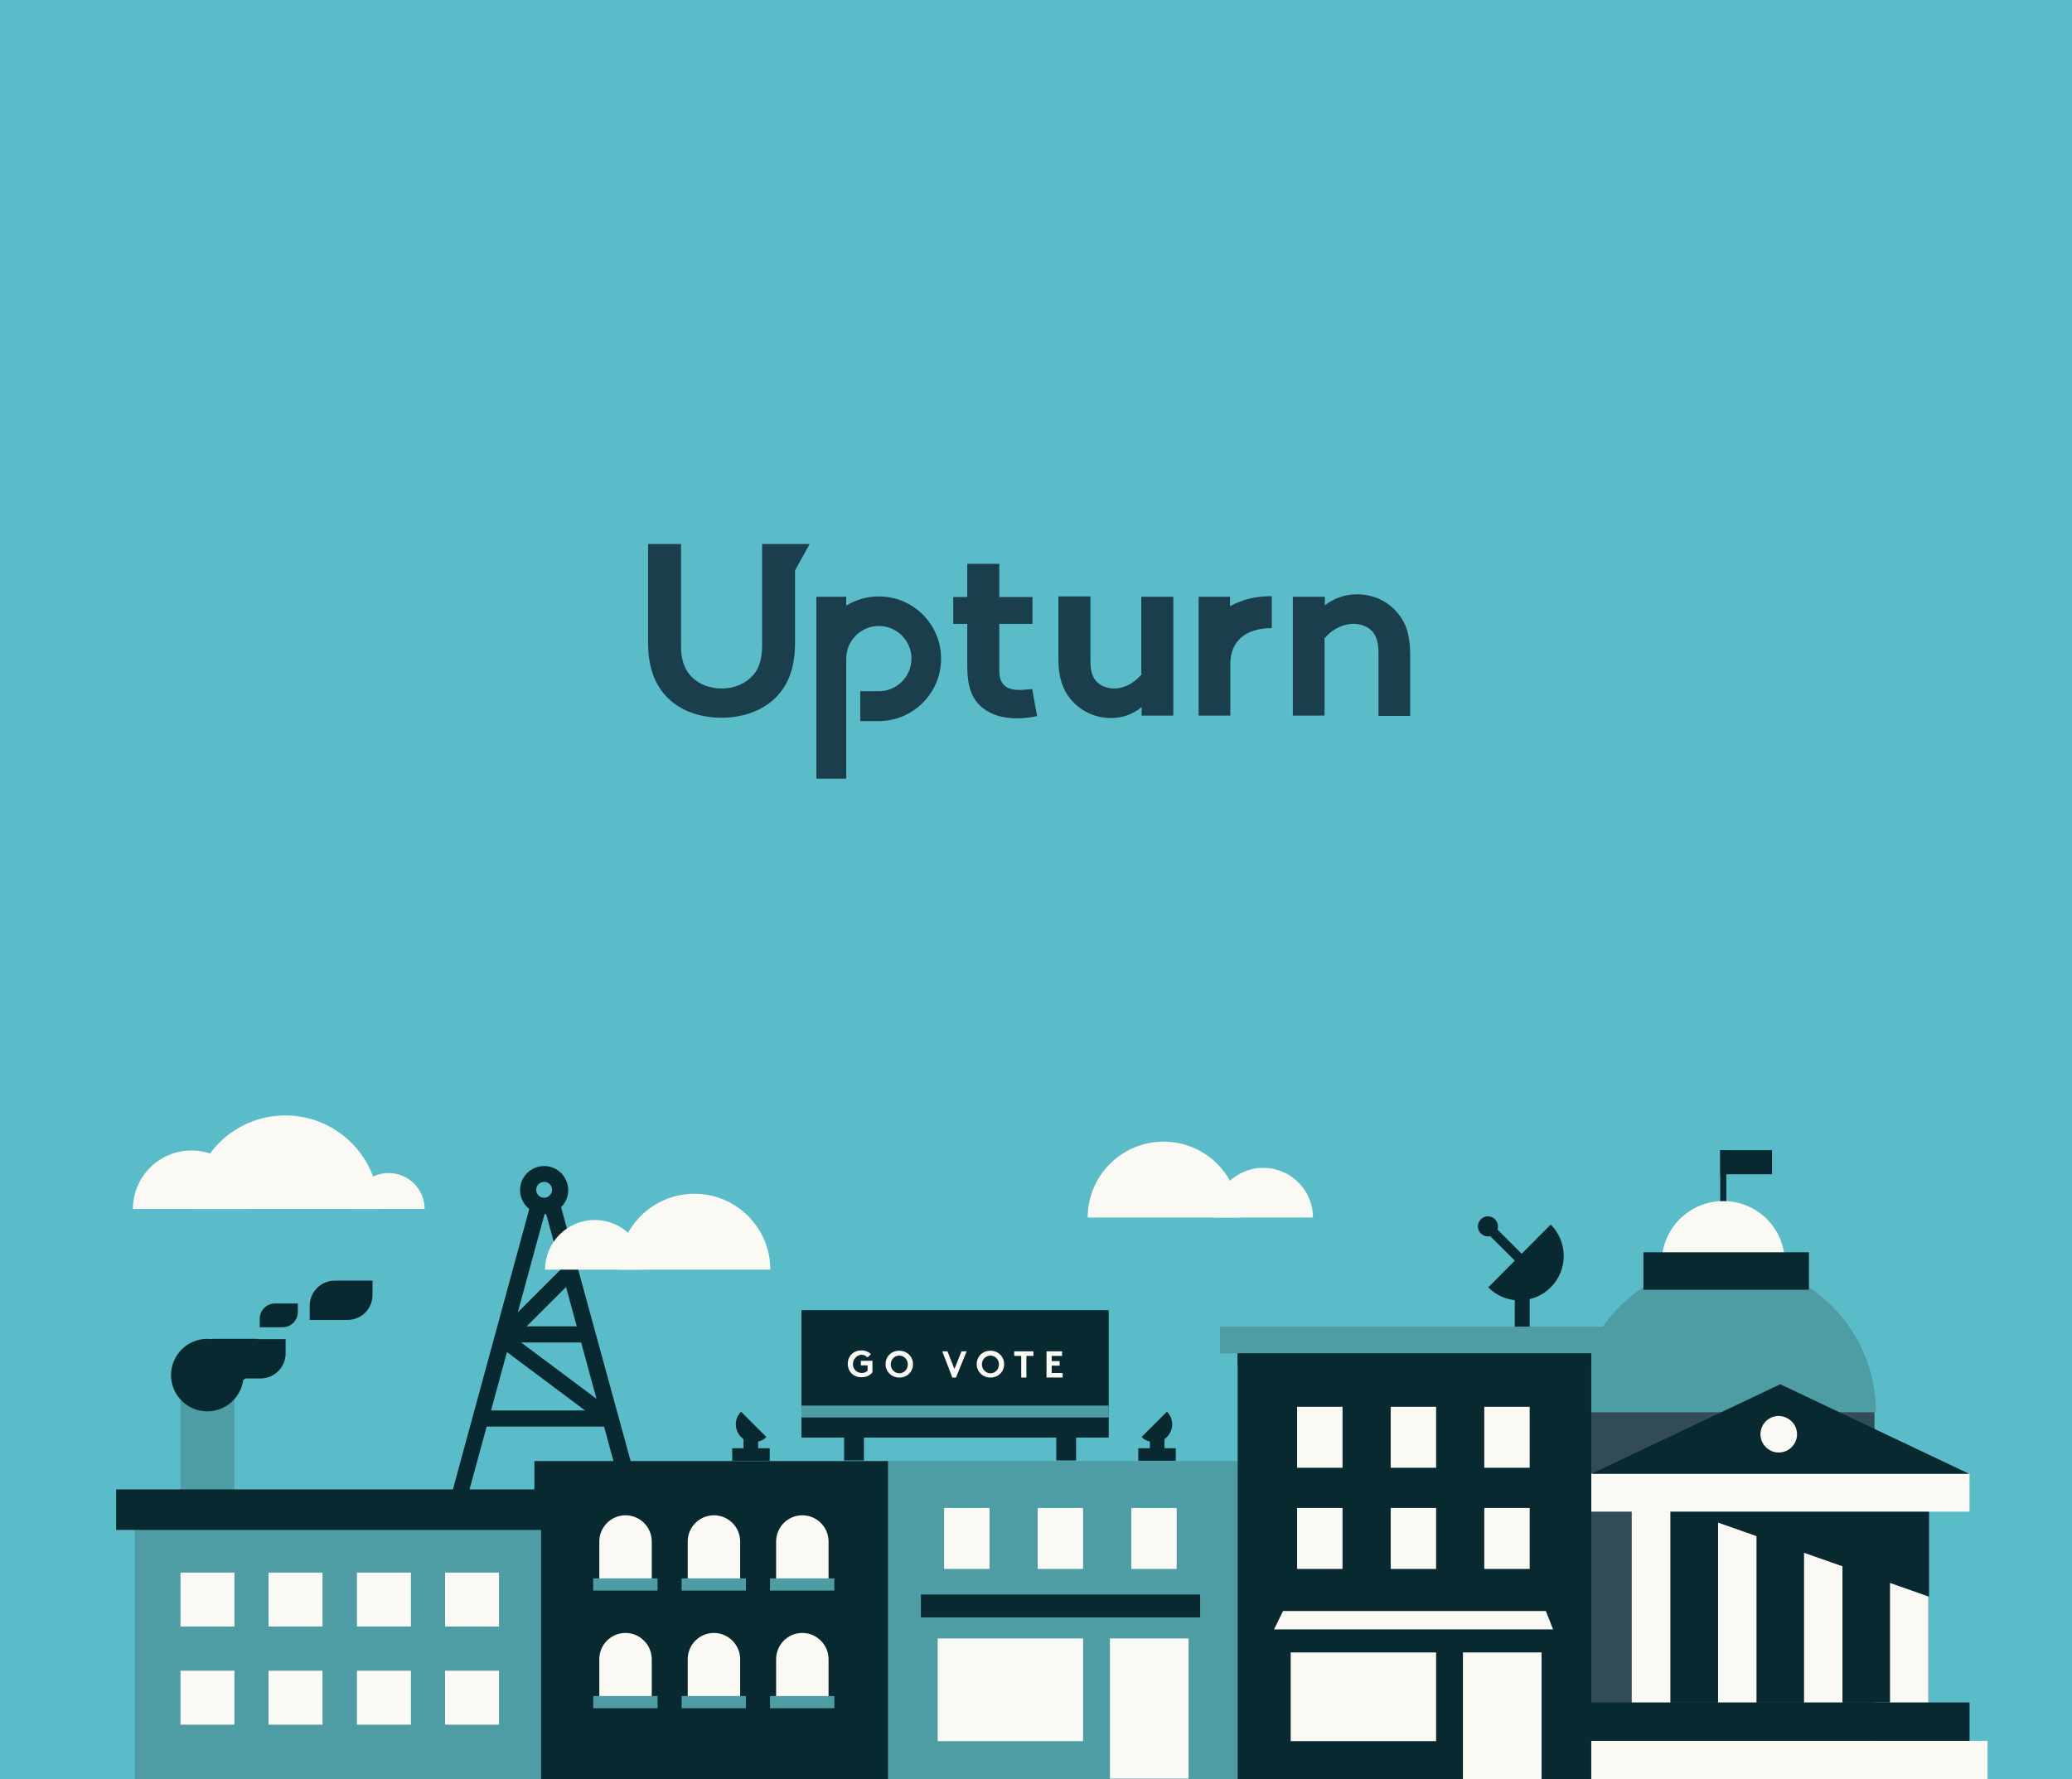 <?xml version="1.0" encoding="utf-8"?>
<!-- Generator: Adobe Illustrator 18.1.1, SVG Export Plug-In . SVG Version: 6.00 Build 0)  -->
<svg version="1.1" id="Layer_1" xmlns="http://www.w3.org/2000/svg" xmlns:xlink="http://www.w3.org/1999/xlink" x="0px" y="0px"
	 width="679.7px" height="583.8px" viewBox="0 0 679.7 583.8" enable-background="new 0 0 679.7 583.8" xml:space="preserve">
<rect x="0" y="0" fill="#5BBCC9" width="679.7" height="583.8"/>
<g>
	<g>
		<path fill="#1B3E4C" d="M445.2,195c-4.2,0-7.7,1.4-10.6,3.6v-2.8h-0.4h-10.1v39h10.4v-25.3c1.5-2,5.1-4.8,9.5-4.8
			c2.4,0,4.5,0.8,5.9,2.2c1.4,1.4,2.3,3.5,2.3,7.3v20.7h10.4v-19.9c0-6.7-1.4-10.6-4-13.7C455.5,197.4,450.6,195,445.2,195z"/>
		<path fill="#1B3E4C" d="M374.6,221.1c-1.4,1.8-4.7,4.8-9.1,4.8c-2,0-4.3-0.6-5.9-2.4c-1.2-1.4-1.9-3.1-1.9-6.7v-21.1h-10.5v20.7
			c0,5.8,1.4,9.8,3.9,12.9c3.1,3.8,7.9,6.3,13.3,6.3c3.6,0,7.2-1.1,10.1-3.6v2.8h0.4h10v-39h-10.5V221.1z"/>
		<path fill="#1B3E4C" d="M334.4,226.4c-2.6,0-4.3-0.7-5.3-1.9c-0.9-1-1.3-2.5-1.3-4.9v-14.9h10.9v-8.8h-10.9V185h-10.5v10.9h-4.6
			v8.8h4.6v13.7c0,5.5,0.9,9,2.9,11.7c2.7,3.5,7.2,5.6,13.5,5.6c2,0,5.1-0.3,6.5-0.8l-1.6-8.8C337.9,226.1,335.9,226.4,334.4,226.4z
			"/>
		<path fill="#1B3E4C" d="M403.6,195.8h-10.4v21.1c0,0.3,0,0.6,0,0.9h0v17h10.4v-17h0c0-7.4,5-11.7,13.6-11.7v-10.5
			c-5.6,0-10.1,1.3-13.7,3.3V195.8z"/>
		<path fill="#1B3E4C" d="M288.3,195.7c-3.9,0-7.6,1.1-10.7,3v-2.9h-9.8v20.3v39.4h9.8v-39.4c0-5.9,4.8-10.7,10.7-10.7
			c5.9,0,10.7,4.8,10.7,10.7c0,5.9-4.8,10.7-10.7,10.7h-6.1v9.8h6.1c11.1,0,20.2-9,20.4-20l0-0.4
			C308.8,204.9,299.6,195.7,288.3,195.7z"/>
		<path fill="#1B3E4C" d="M260.8,178.5h-10.7h-0.1v33.4c0,5.1-1.4,8.3-3.7,10.4c-2.4,2.3-5.8,3.6-9.6,3.6c-3.8,0-7.2-1.3-9.6-3.6
			c-2.3-2.2-3.7-5.3-3.7-10.4v-33.4h-10.8v32.5c0,8.6,2.6,14.6,7.2,18.7c4.3,3.9,10.5,5.8,16.9,5.8c6.3,0,12.5-1.9,16.9-5.8
			c4.7-4.2,7.2-10.1,7.2-18.7v-24h0.1l4.7-8.5h-4.7H260.8z"/>
	</g>
</g>
<g>
	<g>
		<g>
			<rect x="564.3" y="377.4" fill="#092930" width="2" height="18.5"/>
			<rect x="564.3" y="377.4" fill="#092930" width="17" height="7.9"/>
			<rect x="482.4" y="461.7" fill="#324C56" width="132.5" height="122.2"/>
			<path fill="#4E9DA5" d="M517,463.4c0-27.2,22-49.2,49.2-49.2c27.2,0,49.2,22,49.2,49.2"/>
			<path fill="#FBF9F3" d="M545.1,414.3c0-11.2,9.1-20.2,20.2-20.2c11.2,0,20.2,9,20.2,20.2"/>
			<rect x="539.1" y="410.9" fill="#092930" width="54.3" height="12.3"/>
		</g>
		<rect x="535.3" y="494.9" fill="#092930" width="97.3" height="63.7"/>
		<rect x="535.3" y="494.9" fill="#FBF9F3" width="12.6" height="66.7"/>
		<rect x="591.8" y="494.9" fill="#FBF9F3" width="12.6" height="66.7"/>
		<rect x="563.6" y="494.9" fill="#FBF9F3" width="12.6" height="66.7"/>
		<rect x="620" y="494.9" fill="#FBF9F3" width="12.6" height="66.7"/>
		<rect x="535.3" y="494.9" fill="#FBF9F3" width="12.6" height="66.7"/>
		<rect x="516.1" y="571.2" fill="#FBF9F3" width="135.9" height="12.6"/>
		<rect x="522" y="558.6" fill="#092930" width="124.1" height="12.6"/>
		<polygon fill="#092930" points="632.8,523.9 550.2,494.9 632.8,494.9 		"/>
		<rect x="522" y="483.4" fill="#FBF9F3" width="124.1" height="12.6"/>
	</g>
	<g>
		<g>
			<g>
				<path fill="#092930" d="M183.4,393.7c-1,1.3-2.5,2.1-4.2,2.1c-2,0-3.7-1.1-4.6-2.7l-26.9,98.8l2.6,3.3h57.4l2.6-3.3L183.4,393.7
					z M153.7,489.9l25.2-92.5l25.2,92.5H153.7z"/>
			</g>
		</g>
		<g>
			<g>
				<rect x="165.1" y="435.2" fill="#092930" width="28.1" height="5.3"/>
			</g>
		</g>
		<g>
			<path fill="#092930" d="M178.5,398.4c-4.4,0-7.9-3.6-7.9-7.9c0-4.4,3.6-7.9,7.9-7.9c4.4,0,7.9,3.6,7.9,7.9
				C186.4,394.8,182.9,398.4,178.5,398.4z M178.5,387.8c-1.5,0-2.6,1.2-2.6,2.6c0,1.5,1.2,2.6,2.6,2.6c1.4,0,2.6-1.2,2.6-2.6
				C181.1,389,180,387.8,178.5,387.8z"/>
		</g>
		<g>
			
				<rect x="173.8" y="412.9" transform="matrix(0.707 0.708 -0.708 0.707 354.385 0.583)" fill="#092930" width="5.3" height="29.3"/>
		</g>
		<g>
			
				<rect x="162.7" y="449.2" transform="matrix(0.801 0.599 -0.599 0.801 306.698 -19.014)" fill="#092930" width="38.4" height="5.3"/>
		</g>
		<g>
			<rect x="156.7" y="462.8" fill="#092930" width="45.4" height="5.3"/>
		</g>
	</g>
	<rect x="496.9" y="421" fill="#092930" width="4.9" height="17.8"/>
	<rect x="290.2" y="479.4" fill="#4E9DA5" width="116" height="104.4"/>
	<rect x="309.7" y="494.8" fill="#FBF9F3" width="14.9" height="20"/>
	<rect x="340.4" y="494.8" fill="#FBF9F3" width="14.9" height="20"/>
	<rect x="371.1" y="494.8" fill="#FBF9F3" width="14.9" height="20"/>
	<rect x="175.3" y="479.4" fill="#092930" width="116" height="104.4"/>
	<rect x="307.6" y="537.6" fill="#FBF9F3" width="47.7" height="33.7"/>
	<rect x="364.1" y="537.6" fill="#FBF9F3" width="25.8" height="46"/>
	<rect x="302.1" y="523.2" fill="#092930" width="91.6" height="7.5"/>
	<polygon fill="#092930" points="522,483.6 584,454.2 646,483.6 	"/>
	<path fill="#FBF9F3" d="M589.5,470.6c0,3.3-2.7,6-6,6c-3.3,0-6-2.7-6-6s2.7-6,6-6C586.8,464.7,589.5,467.3,589.5,470.6z"/>
	<g>
		<path fill="#FBF9F3" d="M196.6,519.7v-13.9c0-4.7,3.8-8.6,8.6-8.6l0,0c4.7,0,8.6,3.8,8.6,8.6v13.9"/>
		<rect x="194.6" y="517.9" fill="#4E9DA5" width="21.1" height="4"/>
	</g>
	<g>
		<path fill="#FBF9F3" d="M225.6,519.7v-13.9c0-4.7,3.8-8.6,8.6-8.6l0,0c4.7,0,8.6,3.8,8.6,8.6v13.9"/>
		<rect x="223.6" y="517.9" fill="#4E9DA5" width="21.1" height="4"/>
	</g>
	<g>
		<path fill="#FBF9F3" d="M254.6,519.7v-13.9c0-4.7,3.8-8.6,8.6-8.6l0,0c4.7,0,8.6,3.8,8.6,8.6v13.9"/>
		<rect x="252.6" y="517.9" fill="#4E9DA5" width="21.1" height="4"/>
	</g>
	<g>
		<path fill="#FBF9F3" d="M196.6,558.3v-13.9c0-4.7,3.8-8.6,8.6-8.6l0,0c4.7,0,8.6,3.9,8.6,8.6v13.9"/>
		<rect x="194.6" y="556.5" fill="#4E9DA5" width="21.1" height="4"/>
	</g>
	<g>
		<path fill="#FBF9F3" d="M225.6,558.3v-13.9c0-4.7,3.8-8.6,8.6-8.6l0,0c4.7,0,8.6,3.9,8.6,8.6v13.9"/>
		<rect x="223.6" y="556.5" fill="#4E9DA5" width="21.1" height="4"/>
	</g>
	<g>
		<path fill="#FBF9F3" d="M254.6,558.3v-13.9c0-4.7,3.8-8.6,8.6-8.6l0,0c4.7,0,8.6,3.9,8.6,8.6v13.9"/>
		<rect x="252.6" y="556.5" fill="#4E9DA5" width="21.1" height="4"/>
	</g>
	<rect x="276.9" y="469.8" fill="#092930" width="6.5" height="9.4"/>
	<rect x="346.5" y="469.8" fill="#092930" width="6.5" height="9.4"/>
	<rect x="262.9" y="429.9" fill="#092930" width="100.8" height="35.3"/>
	<rect x="262.9" y="465.1" fill="#092930" width="100.8" height="6.6"/>
	<g>
		<rect x="406" y="436.3" fill="#092930" width="116" height="147.5"/>
		<rect x="400.2" y="435.3" fill="#4E9DA5" width="127.6" height="8.8"/>
		<g>
			<rect x="425.5" y="494.8" fill="#FBF9F3" width="14.9" height="20"/>
			<rect x="456.2" y="494.8" fill="#FBF9F3" width="14.9" height="20"/>
			<rect x="486.9" y="494.8" fill="#FBF9F3" width="14.9" height="20"/>
		</g>
		<g>
			<rect x="425.5" y="461.6" fill="#FBF9F3" width="14.9" height="20"/>
			<rect x="456.2" y="461.6" fill="#FBF9F3" width="14.9" height="20"/>
			<rect x="486.9" y="461.6" fill="#FBF9F3" width="14.9" height="20"/>
		</g>
		<polygon fill="#FBF9F3" points="509.5,534.7 417.9,534.7 420.9,528.6 507.1,528.6 		"/>
		<rect x="423.4" y="537.6" fill="#FBF9F3" width="47.7" height="33.7"/>
		<rect x="479.9" y="537.6" fill="#FBF9F3" width="25.8" height="46.2"/>
		<rect x="417.9" y="534.7" fill="#092930" width="91.6" height="7.5"/>
		<rect x="406" y="444.1" fill="#092930" width="116" height="3.8"/>
		<path fill="#092930" d="M508.7,401.8c5.7,5.7,5.7,14.9,0,20.6c-5.7,5.7-14.9,5.7-20.5,0"/>
		<polygon fill="#092930" points="497.5,414.2 486.8,403.6 489.1,401.3 499.7,411.9 		"/>
		<path fill="#092930" d="M488.1,405.7c-1.8,0-3.3-1.5-3.3-3.3c0-1.8,1.5-3.3,3.3-3.3c1.8,0,3.3,1.5,3.3,3.3
			C491.4,404.3,489.9,405.7,488.1,405.7z"/>
	</g>
	<g>
		<path fill="#FBF9F3" d="M279.8,447.6c0,1.7,1.3,2.9,2.9,2.9c0.8,0,1.4-0.3,1.9-0.7v-1.8h-2.2v-1.5h3.8v3.8c-0.8,1-2,1.6-3.6,1.6
			c-2.7,0-4.5-1.9-4.5-4.4c0-2.5,1.8-4.4,4.5-4.4c1.3,0,2.4,0.5,3.1,1.2l-1.1,1.1c-0.5-0.5-1.2-0.9-2.1-0.9
			C281,444.7,279.8,446,279.8,447.6z"/>
		<path fill="#FBF9F3" d="M295,443.2c2.6,0,4.5,2,4.5,4.4c0,2.4-1.8,4.4-4.5,4.4c-2.6,0-4.5-2-4.5-4.4
			C290.5,445.2,292.3,443.2,295,443.2z M295,450.6c1.6,0,2.8-1.3,2.8-2.9c0-1.6-1.2-2.9-2.8-2.9s-2.8,1.3-2.8,2.9
			C292.2,449.2,293.4,450.6,295,450.6z"/>
		<path fill="#FBF9F3" d="M309.1,443.4h1.7l2.3,5.8l2.3-5.8h1.7l-3.5,8.6h-1.2L309.1,443.4z"/>
		<path fill="#FBF9F3" d="M324.9,443.2c2.6,0,4.5,2,4.5,4.4c0,2.4-1.8,4.4-4.5,4.4c-2.6,0-4.5-2-4.5-4.4
			C320.4,445.2,322.2,443.2,324.9,443.2z M324.9,450.6c1.6,0,2.8-1.3,2.8-2.9c0-1.6-1.2-2.9-2.8-2.9s-2.8,1.3-2.8,2.9
			C322.1,449.2,323.3,450.6,324.9,450.6z"/>
		<path fill="#FBF9F3" d="M339,443.4v1.5h-2.3v7.1h-1.7v-7.1h-2.3v-1.5H339z"/>
		<path fill="#FBF9F3" d="M345,444.8v1.8h2.6v1.5H345v2.4h3.6v1.5h-5.3v-8.6h5.1v1.5H345z"/>
	</g>
	<path fill="#092930" d="M248.7,475.1v-2.1c1-0.2,2-0.7,2.7-1.5l-8.3-8.3c-2.3,2.3-2.3,6,0,8.3c0.3,0.3,0.5,0.5,0.8,0.7v3h-3.7v4.1
		h12.3v-4.1H248.7z"/>
	<path fill="#092930" d="M377.2,475.1v-2.1c-1-0.2-2-0.7-2.7-1.5l8.3-8.3c2.3,2.3,2.3,6,0,8.3c-0.3,0.3-0.5,0.5-0.8,0.7v3h3.7v4.1
		h-12.3v-4.1H377.2z"/>
	<g>
		<rect x="59.2" y="458.3" fill="#4E9DA5" width="17.7" height="31.1"/>
		<g>
			<g>
				<rect x="44.2" y="499.1" fill="#4E9DA5" width="133.3" height="84.7"/>
				<g>
					<g>
						<rect x="59.2" y="516" fill="#FBF9F3" width="17.7" height="17.7"/>
						<rect x="88.1" y="516" fill="#FBF9F3" width="17.7" height="17.7"/>
						<rect x="117.1" y="516" fill="#FBF9F3" width="17.7" height="17.7"/>
					</g>
					<g>
						<rect x="59.2" y="548.2" fill="#FBF9F3" width="17.7" height="17.7"/>
						<rect x="88.1" y="548.2" fill="#FBF9F3" width="17.7" height="17.7"/>
						<rect x="117.1" y="548.2" fill="#FBF9F3" width="17.7" height="17.7"/>
					</g>
					<g>
						<rect x="146" y="516" fill="#FBF9F3" width="17.7" height="17.7"/>
					</g>
					<g>
						<rect x="146" y="548.2" fill="#FBF9F3" width="17.7" height="17.7"/>
					</g>
				</g>
			</g>
			<rect x="38.1" y="488.7" fill="#092930" width="147.3" height="13.3"/>
		</g>
		<g>
			<g>
				<path fill="#092930" d="M97.7,430.5v-2.8h-7.5c-2.7,0-5,2.2-5,5v2.8h7.5C95.4,435.5,97.7,433.3,97.7,430.5z"/>
			</g>
			<g>
				<path fill="#092930" d="M122.2,424.9v-4.7h-12.4c-4.5,0-8.2,3.7-8.2,8.2v4.7H114C118.5,433.1,122.2,429.5,122.2,424.9z"/>
			</g>
			<path fill="#092930" d="M84.4,439.3h-3.1h-11c-0.4,0-0.7,0-1.1,0.1c-0.4,0-0.8-0.1-1.2-0.1c-6.5,0-11.9,5.3-11.9,11.9
				c0,6.5,5.3,11.9,11.9,11.9c6,0,11-4.5,11.8-10.3c0.3-0.2,0.5-0.3,0.7-0.5h5c4.5,0,8.2-3.7,8.2-8.2v-4.7H84.4z"/>
		</g>
	</g>
	<rect x="262.9" y="461.2" fill="#4E9DA5" width="100.8" height="3.9"/>
	<g>
		<path fill="#FBF9F3" d="M43.6,396.7c0-10.6,8.6-19.2,19.2-19.2c10.6,0,19.2,8.6,19.2,19.2"/>
		<path fill="#FBF9F3" d="M115.7,396.7c0-6.5,5.3-11.8,11.8-11.8c6.5,0,11.8,5.3,11.8,11.8"/>
		<path fill="#FBF9F3" d="M62.9,396.7c0-16.9,13.7-30.7,30.7-30.7c16.9,0,30.7,13.7,30.7,30.7"/>
	</g>
	<g>
		<path fill="#FBF9F3" d="M211.4,416.6c0-9-7.3-16.3-16.3-16.3c-9,0-16.3,7.3-16.3,16.3"/>
		<path fill="#FBF9F3" d="M252.7,416.6c0-13.8-11.2-24.9-24.9-24.9c-13.8,0-24.9,11.2-24.9,24.9"/>
	</g>
	<g>
		<path fill="#FBF9F3" d="M398.1,399.5c0-9,7.3-16.3,16.3-16.3c9,0,16.3,7.3,16.3,16.3"/>
		<path fill="#FBF9F3" d="M356.8,399.5c0-13.8,11.2-24.9,24.9-24.9c13.8,0,24.9,11.2,24.9,24.9"/>
	</g>
</g>
<g>
</g>
<g>
</g>
<g>
</g>
<g>
</g>
<g>
</g>
<g>
</g>
<g>
</g>
<g>
</g>
<g>
</g>
<g>
</g>
<g>
</g>
<g>
</g>
<g>
</g>
<g>
</g>
<g>
</g>
</svg>
